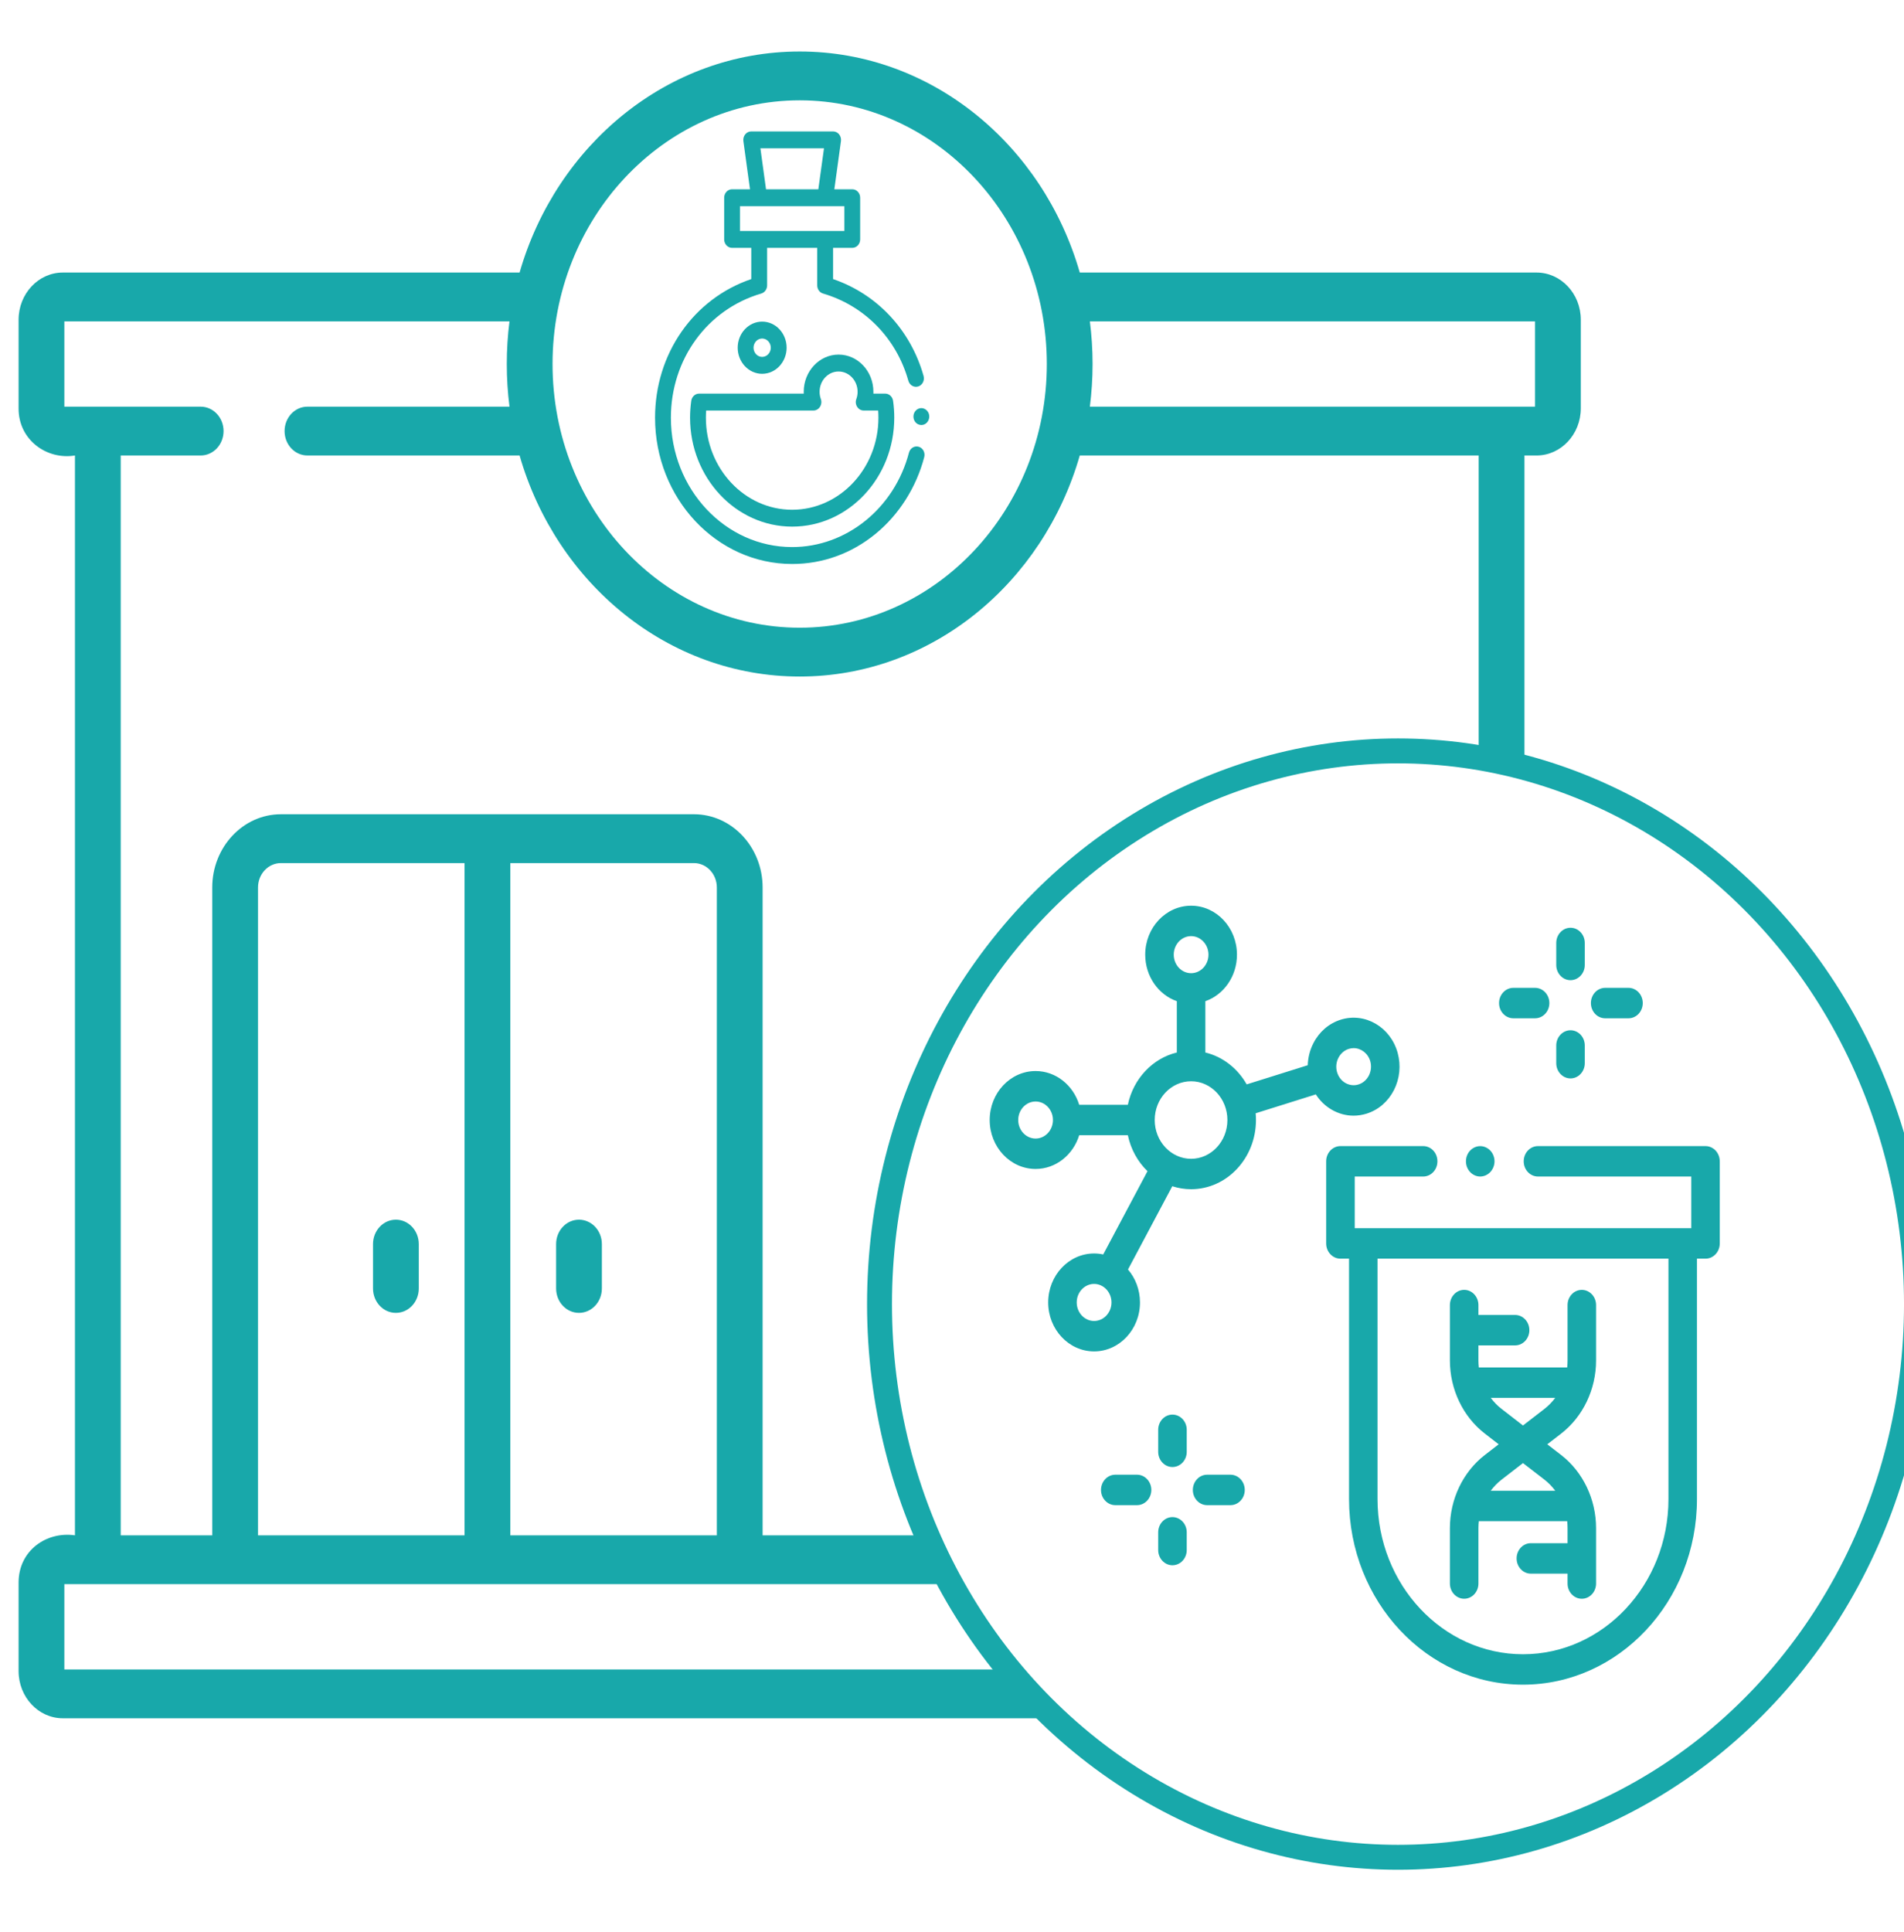 <?xml version="1.0" encoding="utf-8"?>
<!-- Generator: Adobe Illustrator 16.0.0, SVG Export Plug-In . SVG Version: 6.00 Build 0)  -->
<!DOCTYPE svg PUBLIC "-//W3C//DTD SVG 1.1//EN" "http://www.w3.org/Graphics/SVG/1.1/DTD/svg11.dtd">
<svg version="1.1" id="Layer_1" xmlns="http://www.w3.org/2000/svg" xmlns:xlink="http://www.w3.org/1999/xlink" x="0px" y="0px"
	 width="152.8px" height="155px" viewBox="0 0 152.8 155" enable-background="new 0 0 152.8 155" xml:space="preserve">
<g>
	<g>
		<g>
			<path fill="#18A8AA" d="M46.465,97.853c-1.019,0-1.836,0.878-1.836,1.959v3.557c0,1.084,0.818,1.96,1.836,1.96
				c1.013,0,1.836-0.876,1.836-1.96v-3.557C48.302,98.73,47.478,97.853,46.465,97.853z"/>
			<path fill="#18A8AA" d="M81.007,133.937H5.164v-6.843h70.968c-0.733-1.265-1.403-2.57-2.015-3.918H61.202V71.202
				c0-3.239-2.472-5.876-5.51-5.876H22.542c-3.038,0-5.509,2.637-5.509,5.876v51.974H9.688V36.543h6.417
				c1.013,0,1.836-0.877,1.836-1.958c0-1.081-0.823-1.959-1.836-1.959H5.164v-6.842h35.724c-0.144,1.118-0.217,2.262-0.217,3.422
				c0,1.159,0.073,2.301,0.217,3.42H24.674c-1.018,0-1.836,0.878-1.836,1.959c0,1.082,0.818,1.958,1.836,1.958h17.024
				C44.647,46.8,53.609,54.277,64.177,54.277c10.569,0,19.529-7.477,22.477-17.734h32.011V60.15c1.247,0.229,2.469,0.523,3.675,0.87
				V36.543h0.969c1.961,0,3.554-1.7,3.554-3.787v-7.103c0-2.09-1.593-3.787-3.554-3.787H86.654
				C83.707,11.61,74.746,4.132,64.177,4.132c-10.568,0-19.53,7.478-22.479,17.734H5.041c-1.956,0-3.549,1.697-3.549,3.787v7.103
				c-0.017,2.533,2.264,4.161,4.523,3.787v86.633c-2.277-0.334-4.523,1.215-4.523,3.787v7.104c0,2.09,1.593,3.786,3.549,3.786H84.82
				C83.465,136.643,82.209,135.319,81.007,133.937z M40.955,69.243h14.737c1.013,0,1.836,0.881,1.836,1.959v51.974H40.955V69.243z
				 M20.706,71.202c0-1.079,0.82-1.959,1.836-1.959h14.739v53.933H20.706V71.202z M87.464,25.783h35.723v6.842H87.464
				c0.141-1.12,0.218-2.261,0.218-3.42C87.682,28.045,87.605,26.901,87.464,25.783z M64.177,8.049
				c10.935,0,19.832,9.492,19.832,21.156c0,11.663-8.897,21.155-19.832,21.155c-10.938,0-19.834-9.492-19.834-21.155
				C44.343,17.541,53.239,8.049,64.177,8.049z"/>
			<path fill="#18A8AA" d="M31.771,97.853c-1.017,0-1.836,0.878-1.836,1.959v3.557c0,1.084,0.82,1.96,1.836,1.96
				c1.016,0,1.838-0.876,1.838-1.96v-3.557C33.609,98.73,32.787,97.853,31.771,97.853z"/>
		</g>
		
			<ellipse fill="none" stroke="#18A8AA" stroke-width="2" stroke-miterlimit="10" cx="112.192" cy="104.625" rx="41.609" ry="44.382"/>
	</g>
	<g>
		<path fill="#18A8AA" d="M136.869,91.949h-13.445c-0.63,0-1.143,0.545-1.143,1.221c0,0.673,0.513,1.22,1.143,1.22h12.303v4.148
			H108.72V94.39h5.495c0.63,0,1.141-0.547,1.141-1.22c0-0.676-0.511-1.221-1.141-1.221h-6.64c-0.633,0-1.147,0.545-1.147,1.221v6.59
			c0,0.674,0.515,1.22,1.147,1.22h0.688v19.285c0,8.214,6.261,14.893,13.958,14.893c7.695,0,13.963-6.679,13.963-14.893v-19.285
			h0.684c0.635,0,1.146-0.546,1.146-1.22v-6.59C138.014,92.494,137.503,91.949,136.869,91.949z M133.897,120.265
			c0,6.866-5.237,12.452-11.675,12.452c-6.433,0-11.672-5.586-11.672-12.452v-19.285h23.347V120.265z"/>
		<path fill="#18A8AA" d="M118.79,94.39c0.3,0,0.596-0.131,0.809-0.358c0.214-0.227,0.339-0.541,0.339-0.861
			c0-0.322-0.125-0.637-0.339-0.864c-0.213-0.225-0.509-0.356-0.809-0.356c-0.301,0-0.597,0.132-0.807,0.356
			c-0.217,0.228-0.337,0.542-0.337,0.864c0,0.32,0.12,0.635,0.337,0.861C118.193,94.259,118.489,94.39,118.79,94.39z"/>
		<path fill="#18A8AA" d="M117.504,128.264c0.63,0,1.143-0.547,1.143-1.22v-4.449c0-0.188,0.011-0.373,0.031-0.556h7.092
			c0.019,0.183,0.03,0.368,0.03,0.556v1.213h-2.948c-0.63,0-1.141,0.546-1.141,1.222c0,0.673,0.511,1.22,1.141,1.22h2.948v0.795
			c0,0.673,0.51,1.22,1.143,1.22c0.632,0,1.145-0.547,1.145-1.22v-4.449c0-2.313-1.05-4.509-2.805-5.866l-1.111-0.856l1.111-0.857
			c1.755-1.357,2.805-3.552,2.805-5.864v-4.448c0-0.674-0.513-1.222-1.145-1.222c-0.633,0-1.143,0.548-1.143,1.222v4.448
			c0,0.187-0.012,0.371-0.03,0.557h-7.092c-0.021-0.186-0.031-0.37-0.031-0.557v-1.215h2.945c0.63,0,1.143-0.546,1.143-1.219
			c0-0.676-0.513-1.222-1.143-1.222h-2.945v-0.793c0-0.674-0.513-1.222-1.143-1.222c-0.633,0-1.146,0.548-1.146,1.222v4.448
			c0,2.313,1.048,4.507,2.806,5.864l1.108,0.857l-1.108,0.856c-1.758,1.357-2.806,3.554-2.806,5.864v4.451
			C116.359,127.717,116.872,128.264,117.504,128.264z M119.634,112.146h5.176c-0.248,0.335-0.542,0.636-0.871,0.891l-1.717,1.327
			l-1.714-1.327C120.173,112.782,119.887,112.481,119.634,112.146z M120.508,118.705l1.714-1.325l1.717,1.325
			c0.329,0.257,0.623,0.558,0.871,0.893h-5.176C119.887,119.263,120.173,118.962,120.508,118.705z"/>
		<path fill="#18A8AA" d="M126.037,78.638c0.631,0,1.146-0.548,1.146-1.221v-1.763c0-0.676-0.515-1.222-1.146-1.222
			c-0.63,0-1.145,0.546-1.145,1.222v1.763C124.892,78.09,125.407,78.638,126.037,78.638z"/>
		<path fill="#18A8AA" d="M128.82,81.696h1.872c0.63,0,1.143-0.547,1.143-1.221c0-0.675-0.513-1.222-1.143-1.222h-1.872
			c-0.637,0-1.146,0.547-1.146,1.222C127.674,81.149,128.183,81.696,128.82,81.696z"/>
		<path fill="#18A8AA" d="M121.448,81.696h1.746c0.63,0,1.145-0.547,1.145-1.221c0-0.675-0.515-1.222-1.145-1.222h-1.746
			c-0.63,0-1.146,0.547-1.146,1.222C120.302,81.149,120.818,81.696,121.448,81.696z"/>
		<path fill="#18A8AA" d="M126.037,86.519c0.631,0,1.146-0.547,1.146-1.223v-1.418c0-0.676-0.515-1.222-1.146-1.222
			c-0.63,0-1.145,0.546-1.145,1.222v1.418C124.892,85.972,125.407,86.519,126.037,86.519z"/>
		<path fill="#18A8AA" d="M94.091,113.491c-0.63,0-1.143,0.547-1.143,1.221v1.764c0,0.674,0.513,1.22,1.143,1.22
			c0.635,0,1.147-0.546,1.147-1.22v-1.764C95.239,114.038,94.726,113.491,94.091,113.491z"/>
		<path fill="#18A8AA" d="M98.747,118.313h-1.872c-0.635,0-1.147,0.549-1.147,1.222s0.513,1.221,1.147,1.221h1.872
			c0.635,0,1.147-0.548,1.147-1.221S99.381,118.313,98.747,118.313z"/>
		<path fill="#18A8AA" d="M91.25,118.313h-1.746c-0.63,0-1.146,0.549-1.146,1.222s0.516,1.221,1.146,1.221h1.746
			c0.63,0,1.147-0.548,1.147-1.221S91.88,118.313,91.25,118.313z"/>
		<path fill="#18A8AA" d="M94.091,121.714c-0.63,0-1.143,0.549-1.143,1.222v1.421c0,0.673,0.513,1.22,1.143,1.22
			c0.635,0,1.147-0.547,1.147-1.22v-1.421C95.239,122.263,94.726,121.714,94.091,121.714z"/>
		<path fill="#18A8AA" d="M106.869,89.027c0.551,0.318,1.149,0.481,1.759,0.481c0.349,0,0.7-0.056,1.044-0.162
			c0.944-0.297,1.721-0.966,2.193-1.887c0.47-0.922,0.575-1.984,0.3-2.99c-0.573-2.079-2.624-3.271-4.571-2.661
			c-0.944,0.298-1.724,0.967-2.193,1.889c-0.284,0.551-0.431,1.154-0.451,1.764l-4.901,1.538c-0.723-1.278-1.913-2.221-3.317-2.558
			v-4.117c1.475-0.514,2.536-1.992,2.536-3.733c0-2.167-1.649-3.927-3.677-3.927c-2.033,0-3.685,1.761-3.685,3.927
			c0,1.741,1.064,3.219,2.537,3.732v4.118c-1.952,0.469-3.494,2.11-3.931,4.194h-3.904c-0.483-1.571-1.868-2.707-3.499-2.707
			c-2.03,0-3.684,1.763-3.684,3.928c0,2.166,1.653,3.928,3.684,3.928c1.631,0,3.016-1.136,3.499-2.708h3.904
			c0.237,1.13,0.798,2.132,1.577,2.887l-3.553,6.68c-0.237-0.051-0.483-0.079-0.732-0.079c-2.03,0-3.684,1.764-3.684,3.93
			c0,2.165,1.653,3.927,3.684,3.927c2.028,0,3.682-1.762,3.682-3.927c0-1.018-0.365-1.946-0.962-2.644l3.553-6.68
			c0.479,0.154,0.987,0.238,1.514,0.238c2.868,0,5.203-2.49,5.203-5.552c0-0.183-0.009-0.361-0.024-0.54l4.829-1.515
			C105.919,88.305,106.351,88.725,106.869,89.027z M87.803,105.979c-0.768,0-1.394-0.67-1.394-1.486c0-0.82,0.626-1.487,1.394-1.487
			c0.769,0,1.396,0.667,1.396,1.487C89.2,105.31,88.572,105.979,87.803,105.979z M95.589,75.104c0.768,0,1.394,0.667,1.394,1.487
			c0,0.819-0.626,1.486-1.394,1.486c-0.771,0-1.394-0.667-1.394-1.486C94.196,75.771,94.819,75.104,95.589,75.104z M83.108,91.343
			c-0.768,0-1.394-0.667-1.394-1.486c0-0.82,0.626-1.486,1.394-1.486c0.771,0,1.394,0.666,1.394,1.486
			C84.501,90.676,83.878,91.343,83.108,91.343z M95.589,92.968c-1.61,0-2.921-1.397-2.921-3.111c0-1.717,1.311-3.11,2.921-3.11
			c1.607,0,2.913,1.394,2.913,3.11C98.502,91.57,97.197,92.968,95.589,92.968z M108.24,84.151c0.131-0.041,0.262-0.062,0.393-0.062
			c0.601,0,1.161,0.423,1.339,1.066c0.213,0.788-0.21,1.617-0.946,1.848c-0.354,0.113-0.733,0.067-1.062-0.121
			c-0.327-0.19-0.562-0.505-0.668-0.887C107.079,85.211,107.505,84.383,108.24,84.151z"/>
	</g>
	<g>
		<g>
			<g>
				<path fill="#18A8AA" d="M74.564,33.289c-0.051-0.274-0.261-0.491-0.522-0.537c-0.267-0.047-0.536,0.097-0.662,0.349
					c-0.124,0.247-0.09,0.556,0.082,0.767c0.177,0.215,0.472,0.289,0.723,0.179C74.459,33.925,74.623,33.602,74.564,33.289
					L74.564,33.289z"/>
				<path fill="#18A8AA" d="M73.733,35.842c-0.34-0.101-0.691,0.109-0.786,0.47c-1.167,4.462-5.023,7.578-9.375,7.578
					c-5.367,0-9.731-4.656-9.731-10.378c0-4.688,2.915-8.692,7.253-9.963c0.275-0.08,0.469-0.349,0.469-0.653v-3.011h4.021v3.011
					c0,0.305,0.19,0.573,0.467,0.653c3.328,0.975,5.892,3.591,6.847,7c0.102,0.358,0.456,0.561,0.794,0.454
					c0.335-0.108,0.529-0.486,0.426-0.844c-1.042-3.696-3.739-6.568-7.262-7.769v-2.505h1.54c0.352,0,0.634-0.305,0.634-0.679
					v-3.344c0-0.374-0.282-0.678-0.634-0.678h-1.438l0.531-3.865c0.024-0.195-0.028-0.392-0.148-0.541
					c-0.121-0.149-0.296-0.235-0.481-0.235h-6.571c-0.187,0-0.363,0.086-0.483,0.235c-0.121,0.148-0.174,0.346-0.148,0.541
					l0.531,3.865h-1.437c-0.35,0-0.635,0.304-0.635,0.678v3.344c0,0.374,0.285,0.679,0.635,0.679h1.539v2.505
					c-4.638,1.579-7.721,5.987-7.721,11.123c0,6.471,4.937,11.734,11.002,11.734c2.451,0,4.774-0.84,6.709-2.43
					c1.875-1.542,3.255-3.721,3.89-6.141C74.266,36.316,74.069,35.942,73.733,35.842L73.733,35.842z M61.024,11.899h5.103
					l-0.454,3.286h-4.198L61.024,11.899z M59.387,16.542h8.374v1.988h-8.374V16.542z"/>
				<path fill="#18A8AA" d="M63.128,27.896c0-1.154-0.879-2.094-1.964-2.094c-1.082,0-1.962,0.94-1.962,2.094
					c0,1.153,0.881,2.094,1.962,2.094C62.249,29.989,63.128,29.049,63.128,27.896z M60.473,27.896c0-0.407,0.31-0.737,0.691-0.737
					c0.382,0,0.693,0.331,0.693,0.737c0,0.406-0.312,0.737-0.693,0.737C60.783,28.633,60.473,28.302,60.473,27.896z"/>
				<path fill="#18A8AA" d="M55.475,32.153c-0.061,0.447-0.096,0.903-0.096,1.359c0,4.818,3.677,8.738,8.194,8.738
					c4.52,0,8.194-3.92,8.194-8.738c0-0.457-0.032-0.914-0.096-1.359c-0.049-0.331-0.318-0.574-0.629-0.574h-0.951
					c0.001-0.049,0.001-0.098,0.001-0.149c0-1.645-1.25-2.982-2.794-2.982c-1.54,0-2.797,1.337-2.797,2.982
					c0,0.051,0.002,0.1,0.005,0.149h-8.402C55.793,31.579,55.524,31.823,55.475,32.153z M56.671,32.935h8.609
					c0.209,0,0.406-0.108,0.523-0.294c0.119-0.185,0.147-0.418,0.072-0.626c-0.068-0.188-0.101-0.383-0.101-0.584
					c0-0.898,0.681-1.627,1.523-1.627c0.841,0,1.527,0.729,1.527,1.627c0,0.202-0.034,0.397-0.102,0.584
					c-0.076,0.208-0.051,0.442,0.068,0.626c0.117,0.186,0.314,0.294,0.523,0.294h1.163c0.012,0.192,0.019,0.385,0.019,0.578
					c0,4.071-3.108,7.383-6.924,7.383c-3.815,0-6.922-3.313-6.922-7.383C56.65,33.32,56.657,33.127,56.671,32.935L56.671,32.935z"/>
			</g>
		</g>
	</g>
</g>
</svg>
